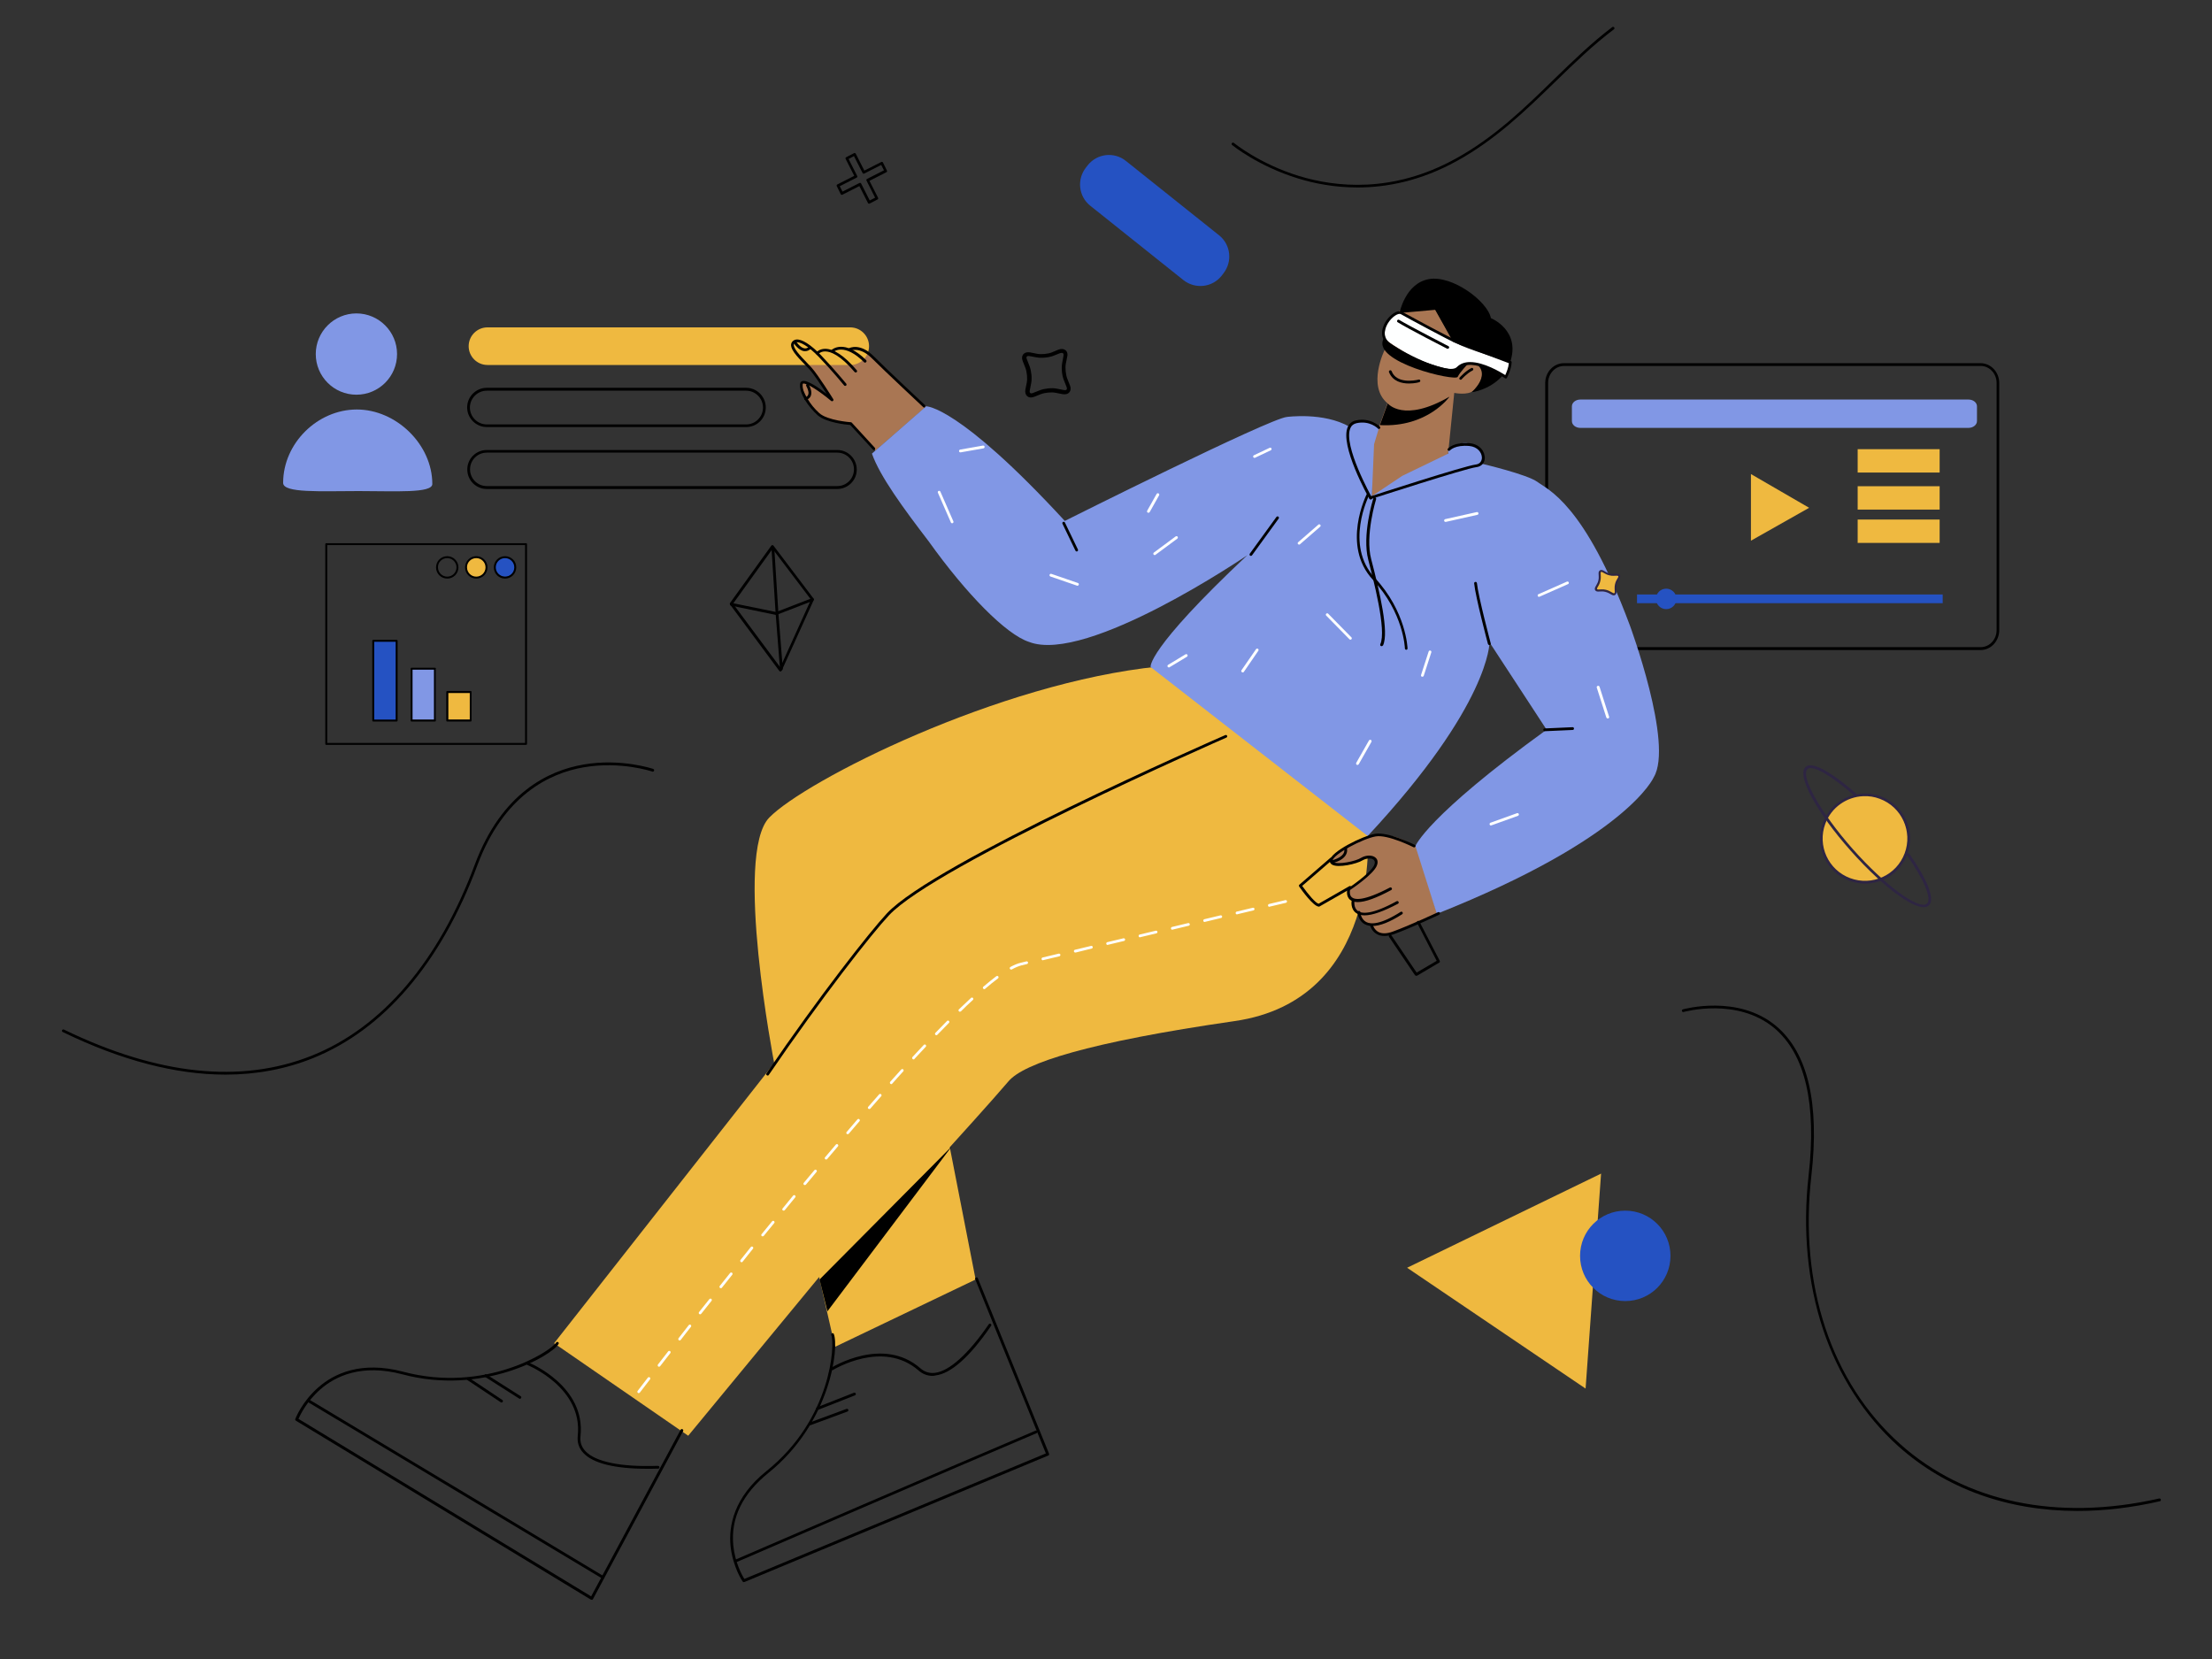 <?xml version="1.0" ?><!DOCTYPE svg  PUBLIC '-//W3C//DTD SVG 1.1//EN'  'http://www.w3.org/Graphics/SVG/1.1/DTD/svg11.dtd'><svg id="Layer_1" style="enable-background:new 0 0 1600 1200;" version="1.1" viewBox="0 0 1600 1200" xml:space="preserve" xmlns="http://www.w3.org/2000/svg" xmlns:vectornator="http://vectornator.io" xmlns:xlink="http://www.w3.org/1999/xlink"><rect x="0" y="0" width="1600" height="1200" fill="#333333" stroke="none"/><style type="text/css">
	.st0{fill:#EFB940;}
	.st1{fill:#8197E5;}
	.st2{fill:#A97653;}
	.st3{fill:#FEFFFF;}
	.st4{fill:#2552C2;}
	.st5{fill:#2E2543;}
</style><g><g id="Layer_1_1_"><g><path d="M1432.6,470.2h-301.4c-7.4,0-13.5-6.4-13.5-14.3V277c0-7.9,6.1-14.3,13.5-14.3h301.4c7.4,0,13.5,6.4,13.5,14.3v178.8      C1446.1,463.7,1440.1,470.2,1432.6,470.2z M1131.3,264.7c-6.3,0-11.5,5.5-11.5,12.3v178.8c0,6.8,5.2,12.3,11.5,12.3h301.4      c6.3,0,11.5-5.5,11.5-12.3V277c0-6.8-5.2-12.3-11.5-12.3H1131.3z"/></g><g><path class="st0" d="M1308.6,367.3l-42.1,23.8v-48.2L1308.6,367.3z"/></g><g><path class="st1" d="M1143.1,289h280.8c3.4,0,6.1,2.2,6.1,4.9v10.7c0,2.7-2.8,4.9-6.1,4.9h-280.8c-3.4,0-6.1-2.2-6.1-4.9v-10.7      C1137,291.2,1139.7,289,1143.1,289z"/></g><g><path class="st0" d="M838.2,482.1c-116.1,11.7-256,82.7-281.8,109.3C530.7,618,560,769,560,769L400.8,971.6l97,66.9l94.7-114.8      l11.5,50.5l101.7-48.7l-18.7-95.7c0,0,31.4-34.6,42.5-47.7c11.1-13.1,57.5-28.2,163.4-43.5C999.4,723.3,989.3,602,989.3,602      L838.2,482.1z"/></g><g><path class="st2" d="M1060.1,263.9c0,0,0.6-4.6,8.3-0.3c7.8,4.3,1.8,15.3-2.5,18.9c-4.3,3.7-14,1.7-14,1.7l-4.5,44.5      c-15.3,7.1-55.2,30.4-55.2,30.4l0.6-37.3l10.8-30.1c-15-12.5-2.1-38.5-2.1-38.5l10.5-28.4l25.6-2.1L1060.1,263.9z"/></g><g><path class="st3" d="M1054.6,248.7c3.6,2.9,37.6,13.3,37.6,13.3c-0.6,5.4-3.5,11.3-3.5,11.3c-15.3-12.5-26.7-9.9-28.7-9.6      c-2,0.3-7,4.8-7,4.8c-14.1,3.6-50.9-22.8-50.9-22.8c-3.6-16.3,11.4-19.8,11.4-19.8S1051.1,245.8,1054.6,248.7z"/></g><g><path class="st2" d="M1039.7,661.3c0,0-22.9,10.2-34.1,13.8c-11.2,3.6-13.7-6.2-13.7-6.2c-7.6,0.1-8.5-8.5-8.5-8.5      c-6.2-1.5-4.3-9.6-4.3-9.6c-5.8-2-2.4-8.2-2.4-8.2c6.6-3.1,19.4-16.5,18.9-18.7c-0.4-2.2-4.6-4.9-10.4-2c-5.8,3-16.4,6-21.6,2.4      c-5.2-3.6,16.2-17.2,31.3-19.9c15.1-2.7,29.8,8.6,29.8,8.6L1039.7,661.3z"/></g><g><path class="st2" d="M669.9,294.1c0,0-27.4-25.7-37.2-35.2c-9.7-9.5-18-6.1-18-6.1c-12.9-2.6-11.5,1.9-11.5,1.9      c-6.6-4-11.8-0.3-11.8-0.3c-14.9-12.8-18-7.8-18.6-4.8c-0.5,3,10.7,13.9,12.1,15.3c1.4,1.4,15.7,22.6,15.7,22.6      c-11.7-10.6-20.7-11.7-21.2-9.4c-0.5,2.3,9.4,18.6,12.8,22.2c3.4,3.6,23,5.6,23,5.6l18.1,20L669.9,294.1z"/></g><g><path class="st1" d="M630.7,328.1c5.7,16.4,23,39.9,41,63.4c27.2,38.1,56.1,67.5,72.6,72.8c41.9,16.4,157.9-62.7,157.9-62.7      c-73.7,69.3-69.9,80.9-69.9,80.9l157,122.2c88.8-95.3,88.1-140.1,88.1-140.1l41.3,63.2c-87.1,63.1-94.9,84.2-94.9,84.2l15.5,49      c138.3-55,156.9-98.8,156.9-98.8c14.5-24-17.3-109.9-17.3-109.9c-32.8-88.2-59.4-98.1-66.8-103.7c-7.5-5.5-40-13.1-40-13.1      c4.4-8.1-1.5-11.1-8.5-14.3c-7-3.1-16.1,4.1-16.1,4.1l0.1,2.8l-33.3,16.1l-22,14.7l1.6-37.6l3.7-12.2      c-16-10.7-21.4-0.4-21.4-0.4c-18.9-10.8-45.4-7.1-45.4-7.1c-12.9,1.2-160.6,75.2-160.6,75.2c-77.3-83.9-100.3-82.9-100.3-82.9      L630.7,328.1z"/></g><g><path class="st0" d="M1017.8,917l140.3-68.1l-11.2,155.5L1017.8,917z"/></g><g><path class="st4" d="M1142.9,908.4c0-18.1,14.6-32.7,32.7-32.7c18.1,0,32.7,14.6,32.7,32.7c0,18.1-14.6,32.7-32.7,32.7      C1157.5,941.1,1142.9,926.5,1142.9,908.4z"/></g><g><path class="st4" d="M814.4,116.4l67.4,53.8c8.5,6.8,9.8,19.1,3.1,27.6l-1.3,1.7c-6.8,8.5-19.1,9.8-27.6,3.1l-67.4-53.8      c-8.5-6.8-9.8-19.1-3.1-27.6l1.3-1.7C793.6,111,805.9,109.6,814.4,116.4z"/></g><g><path class="st4" d="M1197.8,433.2c0-4.1,3.3-7.4,7.4-7.4c4.1,0,7.4,3.3,7.4,7.4c0,4.1-3.3,7.4-7.4,7.4      C1201.1,440.6,1197.8,437.3,1197.8,433.2z"/></g><g><path class="st4" d="M1184.1,430h221.1v6.3h-221.1V430z"/></g><g><path class="st0" d="M1343.7,324.9h59.3v16.9h-59.3V324.9z"/></g><g><path class="st0" d="M1343.7,351.7h59.3v16.9h-59.3V351.7z"/></g><g><path class="st0" d="M1343.7,375.8h59.3v16.9h-59.3V375.8z"/></g><g><path class="st3" d="M1113.2,431.7c-0.4,0-0.8-0.2-0.9-0.6c-0.2-0.5,0-1.1,0.5-1.3l20.6-9.1c0.5-0.2,1.1,0,1.3,0.5      c0.2,0.5,0,1.1-0.5,1.3l-20.6,9.1C1113.4,431.7,1113.3,431.7,1113.2,431.7z"/></g><g><path class="st3" d="M1162.9,519.7c-0.4,0-0.8-0.3-1-0.7l-6.9-21.6c-0.2-0.5,0.1-1.1,0.7-1.3c0.5-0.2,1.1,0.1,1.3,0.7l6.9,21.6      c0.2,0.5-0.1,1.1-0.7,1.3C1163.1,519.6,1163,519.7,1162.9,519.7z"/></g><g><path class="st3" d="M1078.4,597.1c-0.4,0-0.8-0.3-0.9-0.7c-0.2-0.5,0.1-1.1,0.6-1.3l19.2-6.9c0.5-0.2,1.1,0.1,1.3,0.6      c0.2,0.5-0.1,1.1-0.6,1.3l-19.2,6.9C1078.6,597.1,1078.5,597.1,1078.4,597.1z"/></g><g><path class="st3" d="M1028.8,489.5c-0.1,0-0.2,0-0.3,0c-0.5-0.2-0.8-0.7-0.6-1.3l5.5-17c0.2-0.5,0.7-0.8,1.3-0.6      c0.5,0.2,0.8,0.7,0.6,1.3l-5.5,17C1029.6,489.3,1029.2,489.5,1028.8,489.5z"/></g><g><path class="st3" d="M1045.6,377.5c-0.5,0-0.9-0.3-1-0.8c-0.1-0.5,0.2-1.1,0.8-1.2l22.8-5.1c0.5-0.1,1.1,0.2,1.2,0.8      c0.1,0.5-0.2,1.1-0.8,1.2l-22.8,5.1C1045.7,377.5,1045.6,377.5,1045.6,377.5z"/></g><g><path class="st3" d="M981.9,553.3c-0.2,0-0.3,0-0.5-0.1c-0.5-0.3-0.6-0.9-0.4-1.4l9.2-16.2c0.3-0.5,0.9-0.6,1.4-0.4      c0.5,0.3,0.6,0.9,0.4,1.4l-9.2,16.2C982.6,553.1,982.2,553.3,981.9,553.3z"/></g><g><path class="st3" d="M976.8,462.7c-0.3,0-0.5-0.1-0.7-0.3l-16.8-17.1c-0.4-0.4-0.4-1,0-1.4c0.4-0.4,1-0.4,1.4,0l16.8,17.1      c0.4,0.4,0.4,1,0,1.4C977.3,462.6,977.1,462.7,976.8,462.7z"/></g><g><path class="st3" d="M898.9,486.4c-0.2,0-0.4-0.1-0.6-0.2c-0.5-0.3-0.6-0.9-0.3-1.4l10.5-15.2c0.3-0.5,0.9-0.6,1.4-0.3      c0.5,0.3,0.6,0.9,0.3,1.4L899.7,486C899.5,486.3,899.2,486.4,898.9,486.4z"/></g><g><path class="st3" d="M939.7,393.9c-0.3,0-0.6-0.1-0.8-0.3c-0.4-0.4-0.3-1,0.1-1.4l14.6-12.7c0.4-0.4,1-0.3,1.4,0.1      c0.4,0.4,0.3,1-0.1,1.4l-14.6,12.7C940.2,393.9,940,393.9,939.7,393.9z"/></g><g><path class="st3" d="M907.4,331.2c-0.4,0-0.7-0.2-0.9-0.6c-0.2-0.5,0-1.1,0.5-1.3l11.4-5.4c0.5-0.2,1.1,0,1.3,0.5      c0.2,0.5,0,1.1-0.5,1.3l-11.4,5.4C907.7,331.2,907.6,331.2,907.4,331.2z"/></g><g><path class="st3" d="M835.2,401.5c-0.3,0-0.6-0.1-0.8-0.4c-0.3-0.4-0.2-1.1,0.2-1.4l15.8-11.7c0.4-0.3,1.1-0.2,1.4,0.2      c0.3,0.4,0.2,1.1-0.2,1.4l-15.8,11.7C835.6,401.5,835.4,401.5,835.2,401.5z"/></g><g><path class="st3" d="M779.3,423.7c-0.1,0-0.2,0-0.3-0.1l-19.2-6.6c-0.5-0.2-0.8-0.7-0.6-1.3c0.2-0.5,0.7-0.8,1.3-0.6l19.2,6.6      c0.5,0.2,0.8,0.7,0.6,1.3C780.1,423.4,779.7,423.7,779.3,423.7z"/></g><g><path class="st3" d="M830.7,370.9c-0.2,0-0.3,0-0.5-0.1c-0.5-0.3-0.7-0.9-0.4-1.4l6.8-12.1c0.3-0.5,0.9-0.7,1.4-0.4      c0.5,0.3,0.7,0.9,0.4,1.4l-6.8,12.1C831.4,370.7,831.1,370.9,830.7,370.9z"/></g><g><path class="st3" d="M688.7,378.5c-0.4,0-0.8-0.2-0.9-0.6l-9.4-21.5c-0.2-0.5,0-1.1,0.5-1.3c0.5-0.2,1.1,0,1.3,0.5l9.4,21.5      c0.2,0.5,0,1.1-0.5,1.3C688.9,378.4,688.8,378.5,688.7,378.5z"/></g><g><path class="st3" d="M694.7,327.2c-0.5,0-0.9-0.3-1-0.8c-0.1-0.5,0.3-1.1,0.8-1.2l16.5-2.9c0.6-0.1,1.1,0.3,1.2,0.8      c0.1,0.5-0.3,1.1-0.8,1.2l-16.5,2.9C694.8,327.2,694.7,327.2,694.7,327.2z"/></g><g><path class="st3" d="M845.5,482.8c-0.3,0-0.7-0.2-0.9-0.5c-0.3-0.5-0.1-1.1,0.3-1.4l12.6-7.6c0.5-0.3,1.1-0.1,1.4,0.3      c0.3,0.5,0.1,1.1-0.3,1.4l-12.6,7.6C845.8,482.8,845.6,482.8,845.5,482.8z"/></g></g><g id="Layer_2_1_"><g><path class="st1" d="M228.4,256.1c0-16.2,13.2-29.4,29.4-29.4s29.4,13.2,29.4,29.4c0,16.2-13.1,29.4-29.4,29.4      S228.4,272.3,228.4,256.1z"/></g><g><path class="st1" d="M204.8,349.3c0,7.5,27.2,5.9,54.7,5.9c26.5,0,53.2,1.7,53.2-5.1c0-28.7-26.2-53.9-54.6-53.9      S204.8,320.6,204.8,349.3z"/></g><g><path class="st0" d="M352.6,236.8h262.4c7.5,0,13.6,6.1,13.6,13.6l0,0c0,7.5-6.1,13.6-13.6,13.6H352.6      c-7.5,0-13.6-6.1-13.6-13.6l0,0C339,242.9,345.1,236.8,352.6,236.8z"/></g><g><path d="M539.8,308.9H352.1c-7.8,0-14.2-6.4-14.2-14.2c0-7.8,6.4-14.2,14.2-14.2h187.6c7.8,0,14.2,6.4,14.2,14.2      C553.9,302.6,547.6,308.9,539.8,308.9z M352.1,282.6c-6.7,0-12.2,5.5-12.2,12.2c0,6.7,5.5,12.2,12.2,12.2h187.6      c6.7,0,12.2-5.5,12.2-12.2c0-6.7-5.5-12.2-12.2-12.2H352.1z"/></g><g><path d="M605.6,353.7H352.1c-7.8,0-14.1-6.3-14.1-14.1c0-7.8,6.3-14.1,14.1-14.1h253.5c7.8,0,14.1,6.3,14.1,14.1      C619.8,347.3,613.4,353.7,605.6,353.7z M352.1,327.4c-6.7,0-12.1,5.4-12.1,12.1c0,6.7,5.4,12.1,12.1,12.1h253.5      c6.7,0,12.1-5.4,12.1-12.1c0-6.7-5.4-12.1-12.1-12.1H352.1z"/></g><g><path d="M1089.2,273.8c-0.2,0-0.4-0.1-0.6-0.2c-0.2-0.2-24.1-16.1-33.3-6.7c-7.1,7.2-39.2-8.9-50.7-17c-6.7-4.7-5.6-12-2.3-17.3      c3.1-4.9,8.6-8.9,11.8-7.1c4.9,2.7,35.2,19.1,40.3,21.1c5.1,2,38,14.4,38.4,14.5c0.4,0.2,0.7,0.5,0.6,1      c-0.2,5.2-3.3,10.9-3.4,11.2c-0.1,0.2-0.4,0.4-0.6,0.5C1089.3,273.8,1089.2,273.8,1089.2,273.8z M1063.4,261.9      c9.9,0,21.9,7.2,25.4,9.4c0.8-1.7,2.3-5.3,2.6-8.6c-4.8-1.8-33-12.4-37.7-14.2c-5.2-2.1-35.6-18.5-40.5-21.3      c-1.7-0.9-6.2,1.7-9.2,6.5c-1.7,2.8-5.1,9.8,1.7,14.6c12.8,9.1,42.6,22.9,48.1,17.2C1056.4,262.9,1059.7,261.9,1063.4,261.9z"/></g><g><path d="M1056.5,274.7c-0.2,0-0.5-0.1-0.6-0.2c-0.4-0.4-0.5-1-0.1-1.4c0.2-0.2,4-4.6,8.5-6.9c0.5-0.2,1.1,0,1.3,0.5      c0.2,0.5,0,1.1-0.5,1.3c-4.2,2.1-7.8,6.3-7.9,6.4C1057,274.6,1056.8,274.7,1056.5,274.7z"/></g><g><path d="M1047.2,252.3c-0.2,0-0.3,0-0.5-0.1c-0.3-0.1-28.1-14.4-35.7-19.1c-0.5-0.3-0.6-0.9-0.3-1.4c0.3-0.5,0.9-0.6,1.4-0.3      c7.6,4.6,35.3,18.8,35.6,19c0.5,0.3,0.7,0.9,0.4,1.3C1047.9,252.1,1047.5,252.3,1047.2,252.3z"/></g><g><path d="M1052.7,267.1c-2.4,1.3-21-3.9-34.9-10.5c-10.3-4.9-17-11.7-17-11.7c-9.1,17,52,31.1,53.6,27.7c1.6-3.4,7.1-9.1,7.1-9.1      S1056.9,264.8,1052.7,267.1z"/></g><g><path d="M1019.2,277.4c-5.3,0-11.8-1.5-14.5-8.2c-0.2-0.5,0-1.1,0.6-1.3c0.5-0.2,1.1,0,1.3,0.6c3.6,9.2,16.6,6.7,19,6.2      c0.1,0,0.1,0,0.2-0.1c0.8-0.2,1.3,0,1.5,0.6c0.2,0.5-0.2,1.1-0.7,1.2C1026.6,276.5,1023.3,277.4,1019.2,277.4z"/></g><g><path d="M1078.4,230.1c-2.2-11.9-27.8-31.3-44.9-28.2c-17.1,3.1-21.2,24.5-21.2,24.5l25.8-2.3l13.1,23.2l41,15.1      C1100.4,238.9,1078.4,230.1,1078.4,230.1z"/></g><g><path d="M1086.4,272.2c-9.6,10.3-21.9,11.5-21.9,11.5c13.1-12.5,4.8-19.2,4.8-19.2C1073.2,263,1086.4,272.2,1086.4,272.2z"/></g><g><path d="M1003.8,291.8l-5.7,15.7c34.6,1.9,50.4-20.6,50.4-20.6C1015.2,306.2,1003.8,291.8,1003.8,291.8z"/></g><g><path d="M991.4,361.3c-0.3,0-0.7-0.2-0.9-0.5c-0.9-1.6-21.6-38.6-15.6-52c1.1-2.5,3.1-4.1,5.8-4.7c10.6-2.3,17.1,4.2,17.4,4.5      c0.4,0.4,0.4,1,0,1.4c-0.4,0.4-1,0.4-1.4,0c-0.2-0.3-6-6-15.5-3.9c-2.1,0.5-3.6,1.6-4.4,3.5c-5.6,12.5,15.3,49.8,15.5,50.2      c0.3,0.5,0.1,1.1-0.4,1.4C991.7,361.3,991.5,361.3,991.4,361.3z"/></g><g><path d="M991.5,361.1c-0.4,0-0.8-0.3-1-0.7c-0.2-0.5,0.1-1.1,0.6-1.3c2.8-0.9,68-22.1,76.4-23.1c3.3-0.4,4.4-2.9,4.4-5      c-0.1-3.8-3.2-7.8-9-8.4c-10.5-1-14.1,3.2-14.1,3.2c-0.4,0.4-1,0.5-1.4,0.1c-0.4-0.4-0.5-1-0.1-1.4c0.2-0.2,4.3-5,15.9-3.9      c7,0.7,10.7,5.7,10.8,10.3c0.1,3.8-2.4,6.6-6.1,7c-8.2,1-75.3,22.8-76,23C991.7,361.1,991.6,361.1,991.5,361.1z"/></g><g><path d="M982.1,652.5c-2.3,0-4.1-0.5-5.5-1.6c-3.3-2.7-2.1-7.5-2-7.7c0.1-0.2,0.2-0.4,0.4-0.6c0.2-0.1,16.1-10.7,18.9-16.7      c0.8-1.7,0.7-3-0.2-3.9c-1.7-1.5-5.4-1.3-8.1,0.3c-4.2,2.6-17.8,5.7-22.1,3.1c-1.1-0.7-1.7-1.7-1.6-2.9      c0.4-6.4,23.8-17.9,32.8-19.4c9.4-1.6,27.8,7.6,28.6,8c0.5,0.2,0.7,0.8,0.4,1.3c-0.2,0.5-0.9,0.7-1.3,0.4      c-0.2-0.1-18.5-9.3-27.3-7.8c-9.4,1.6-30.9,13-31.2,17.5c0,0.3,0,0.7,0.6,1.1c3.4,2,16.1-0.6,20-3.1c3.5-2.1,8.2-2.2,10.5-0.1      c1,0.8,2.3,2.8,0.7,6.2c-2.8,6-16.8,15.6-19.2,17.2c-0.2,1-0.5,3.8,1.4,5.3c2.1,1.7,8.4,2.9,27.4-7.1c0.5-0.3,1.1-0.1,1.4,0.4      c0.3,0.5,0.1,1.1-0.4,1.4C995.5,649.6,987.5,652.5,982.1,652.5z"/></g><g><path d="M963.3,624.4c-0.4,0-0.9-0.3-1-0.8c-0.1-0.5,0.2-1.1,0.7-1.2c4.5-1.1,7.5-2.9,8.8-5.1c1-1.8,0.5-3.2,0.5-3.3      c-0.2-0.5,0.1-1.1,0.6-1.3c0.5-0.2,1.1,0.1,1.3,0.6c0,0.1,0.8,2.3-0.6,4.9c-1.5,2.8-4.9,4.9-10.1,6.2      C963.5,624.4,963.4,624.4,963.3,624.4z"/></g><g><path d="M987,662.1c-2.5,0-4.6-0.6-6.1-1.7c-4.2-3-3.3-8.6-3.2-8.8c0.1-0.5,0.6-0.9,1.2-0.8c0.5,0.1,0.9,0.6,0.8,1.2      c0,0.1-0.7,4.6,2.4,6.9c3.1,2.2,10.4,2.7,28.1-7c0.5-0.3,1.1-0.1,1.4,0.4c0.3,0.5,0.1,1.1-0.4,1.4      C1000.7,659.2,992.7,662.1,987,662.1z"/></g><g><path d="M992.7,669.8c-2,0-3.8-0.4-5.4-1.2c-5-2.6-5.3-8.4-5.3-8.7c0-0.6,0.4-1,1-1c0.5,0,1,0.4,1,1c0,0,0.3,4.9,4.2,7      c3.4,1.8,10.5,1.9,24.9-7.3c0.5-0.3,1.1-0.2,1.4,0.3c0.3,0.5,0.2,1.1-0.3,1.4C1005.3,667,998.1,669.8,992.7,669.8z"/></g><g><path d="M1001.3,677c-2,0-3.7-0.4-5.2-1.2c-4-2.1-5-6.2-5-6.3c-0.1-0.5,0.2-1.1,0.7-1.2c0.5-0.1,1.1,0.2,1.2,0.7      c0,0,0.9,3.4,4,5.1c2.6,1.4,6.1,1.3,10.3-0.2c12.9-4.7,32.7-14,32.9-14.1c0.5-0.2,1.1,0,1.3,0.5c0.2,0.5,0,1.1-0.5,1.3      c-0.2,0.1-20,9.5-33,14.2C1005.6,676.6,1003.3,677,1001.3,677z"/></g><g><path d="M954,655.8C953.9,655.8,953.9,655.8,954,655.8c-4-0.1-12.6-12.1-14.3-14.6c-0.3-0.4-0.2-1,0.2-1.3l22.4-19.4      c0.4-0.4,1-0.3,1.4,0.1c0.4,0.4,0.3,1-0.1,1.4l-21.7,18.8c4.4,6.2,9.8,12.5,11.9,12.9L976,641c0.5-0.3,1.1-0.1,1.4,0.4      s0.1,1.1-0.4,1.4l-22.6,12.9C954.3,655.8,954.1,655.8,954,655.8z"/></g><g><path d="M1024.3,705.8c-0.3,0-0.6-0.2-0.8-0.4l-18.8-27.8c-0.3-0.5-0.2-1.1,0.3-1.4c0.5-0.3,1.1-0.2,1.4,0.3l18.3,27l14.5-8.5      l-14.2-27.5c-0.3-0.5-0.1-1.1,0.4-1.3c0.5-0.3,1.1-0.1,1.3,0.4l14.7,28.4c0.2,0.5,0.1,1.1-0.4,1.3l-16.1,9.5      C1024.6,705.8,1024.4,705.8,1024.3,705.8z"/></g><g><path d="M555.3,778c-0.2,0-0.4-0.1-0.6-0.2c-0.5-0.3-0.6-0.9-0.3-1.4c38.6-56.6,74.8-102.5,87.1-115.7      c34.1-36.6,236.2-125.3,244.8-129c0.5-0.2,1.1,0,1.3,0.5c0.2,0.5,0,1.1-0.5,1.3c-2.1,0.9-210.3,92.2-244.1,128.6      c-12.3,13.1-48.3,58.9-86.9,115.4C555.9,777.9,555.6,778,555.3,778z"/></g><g><path d="M904.8,402.1c-0.2,0-0.4-0.1-0.6-0.2c-0.4-0.3-0.5-0.9-0.2-1.4l19.3-26.6c0.3-0.4,0.9-0.5,1.4-0.2      c0.4,0.3,0.5,0.9,0.2,1.4l-19.3,26.6C905.4,401.9,905.1,402.1,904.8,402.1z"/></g><g><path d="M1077.3,466.6c-0.4,0-0.8-0.3-1-0.7c-0.4-1.4-9-33.9-10-43.9c-0.1-0.5,0.3-1,0.9-1.1c0.5-0.1,1,0.3,1.1,0.9      c1,9.8,9.9,43.2,10,43.6c0.1,0.5-0.2,1.1-0.7,1.2C1077.5,466.6,1077.4,466.6,1077.3,466.6z"/></g><g><path d="M1117.3,528.9c-0.5,0-1-0.4-1-1c0-0.6,0.4-1,1-1l20.2-0.9c0.6,0,1,0.4,1,1s-0.4,1-1,1L1117.3,528.9      C1117.3,528.9,1117.3,528.9,1117.3,528.9z"/></g><g><path d="M778.8,398.9c-0.4,0-0.7-0.2-0.9-0.6l-9.4-19.5c-0.2-0.5,0-1.1,0.5-1.3s1.1,0,1.3,0.5l9.4,19.5c0.2,0.5,0,1.1-0.5,1.3      C779.1,398.9,779,398.9,778.8,398.9z"/></g><g><path d="M999.3,467.4c-0.1,0-0.3,0-0.4-0.1c-0.5-0.2-0.7-0.8-0.5-1.3c4.7-10-5.1-47.1-8.7-61.1c-4.6-17.6,3.3-43.4,3.7-44.5      c0.2-0.5,0.7-0.8,1.3-0.7c0.5,0.2,0.8,0.7,0.7,1.3c-0.1,0.3-8.1,26.3-3.6,43.4c6.3,24.1,13,53,8.6,62.4      C1000,467.2,999.7,467.4,999.3,467.4z"/></g><g><path d="M1017.2,470c-0.5,0-1-0.4-1-1c0-0.3-0.9-25.8-23.2-49.7c-23-24.7-4.6-61.5-4.4-61.9c0.3-0.5,0.9-0.7,1.3-0.4      c0.5,0.3,0.7,0.9,0.4,1.3c-0.2,0.4-18,35.9,4.1,59.6c22.8,24.5,23.7,50.8,23.7,51.1C1018.2,469.5,1017.7,470,1017.2,470      C1017.2,470,1017.2,470,1017.2,470z"/></g><g><path d="M427.8,1157.1c-0.2,0-0.4,0-0.5-0.1l-213.3-129.4c-0.4-0.2-0.6-0.8-0.4-1.2c0.2-0.5,4.8-12.6,16.8-23      c11-9.6,30.6-19.3,61.2-11.2c59.6,15.8,106.9-14.9,110.7-21.1c0.3-0.5,0.9-0.6,1.4-0.3c0.5,0.3,0.6,0.9,0.3,1.4      c-5.5,8.8-55.1,37.3-112.9,21.9c-29.7-7.9-48.7,1.5-59.3,10.8c-9.9,8.6-14.7,18.6-15.9,21.4l211.7,128.4l64.7-120.5      c0.3-0.5,0.9-0.7,1.4-0.4c0.5,0.3,0.7,0.9,0.4,1.4l-65.2,121.5c-0.1,0.2-0.4,0.4-0.6,0.5C428,1157.1,427.9,1157.1,427.8,1157.1z      "/></g><g><path d="M538,1144.4c-0.3,0-0.6-0.2-0.8-0.4c-0.3-0.4-7.3-10.9-8.8-26c-1.3-14,2.1-34.8,26.2-54.1      c46.9-37.7,49.5-91.8,46.7-98.2c-0.2-0.5,0-1.1,0.5-1.3c0.5-0.2,1.1,0,1.3,0.5c3.9,9.2-1.9,64-47.3,100.5      c-18.7,15.1-27.3,32.7-25.4,52.3c1.2,12.5,6.4,21.9,8,24.4l218.1-90.8l-51.1-126c-0.2-0.5,0-1.1,0.6-1.3c0.5-0.2,1.1,0,1.3,0.6      l51.5,126.9c0.2,0.5,0,1.1-0.5,1.3l-219.8,91.5C538.2,1144.3,538.1,1144.4,538,1144.4z"/></g><g><path d="M436.1,1141.9c-0.2,0-0.4,0-0.5-0.1l-212.8-127.6c-0.5-0.3-0.6-0.9-0.3-1.4c0.3-0.5,0.9-0.6,1.4-0.3l212.8,127.6      c0.5,0.3,0.6,0.9,0.3,1.4C436.7,1141.7,436.4,1141.9,436.1,1141.9z"/></g><g><path d="M532.4,1130c-0.4,0-0.8-0.2-0.9-0.6c-0.2-0.5,0-1.1,0.5-1.3c1.6-0.7,161.7-69.9,217.1-93.3c0.5-0.2,1.1,0,1.3,0.5      c0.2,0.5,0,1.1-0.5,1.3c-55.4,23.4-215.5,92.6-217.1,93.3C532.7,1130,532.5,1130,532.4,1130z"/></g><g><path d="M376,1011.8c-0.2,0-0.4,0-0.5-0.2l-24.7-15.7c-0.5-0.3-0.6-0.9-0.3-1.4c0.3-0.5,0.9-0.6,1.4-0.3l24.7,15.7      c0.5,0.3,0.6,0.9,0.3,1.4C376.7,1011.6,376.3,1011.8,376,1011.8z"/></g><g><path d="M591.3,1019.8c-0.4,0-0.8-0.2-0.9-0.6c-0.2-0.5,0.1-1.1,0.6-1.3l26.7-10.5c0.5-0.2,1.1,0.1,1.3,0.6      c0.2,0.5-0.1,1.1-0.6,1.3l-26.7,10.5C591.6,1019.8,591.5,1019.8,591.3,1019.8z"/></g><g><path d="M362.8,1014.5c-0.2,0-0.4-0.1-0.6-0.2L338,998.2c-0.5-0.3-0.6-0.9-0.3-1.4c0.3-0.5,0.9-0.6,1.4-0.3l24.2,16.1      c0.5,0.3,0.6,0.9,0.3,1.4C363.4,1014.3,363.1,1014.5,362.8,1014.5z"/></g><g><path d="M585.8,1031c-0.4,0-0.8-0.3-0.9-0.7c-0.2-0.5,0.1-1.1,0.6-1.3l26.8-9.9c0.5-0.2,1.1,0.1,1.3,0.6s-0.1,1.1-0.6,1.3      l-26.8,9.9C586,1031,585.9,1031,585.8,1031z"/></g><g><path d="M468.1,1062.4c-23.3,0-39.2-3.9-46.2-11.5c-3.2-3.4-4.5-7.6-4-12.3c3.8-34.9-35.9-51-36.3-51.2      c-0.5-0.2-0.8-0.8-0.6-1.3c0.2-0.5,0.8-0.8,1.3-0.6c0.4,0.2,41.5,16.8,37.6,53.3c-0.5,4.2,0.7,7.8,3.5,10.8      c7.2,7.8,25.7,11.6,52.1,10.7l0.5,0c0,0,0,0,0,0c0.5,0,1,0.4,1,1c0,0.6-0.4,1-1,1l-0.5,0C473,1062.4,470.5,1062.4,468.1,1062.4z      "/></g><g><path d="M674.5,995.2c-3.7,0-7.1-1.3-10.1-3.9c-25.8-22.5-61.4-0.6-61.8-0.4c-0.5,0.3-1.1,0.2-1.4-0.3s-0.2-1.1,0.3-1.4      c0.4-0.2,37.3-23,64.2,0.5c3.1,2.7,6.7,3.8,10.7,3.3c10.3-1.3,24-13.6,38.5-34.7l0.3-0.4c0.3-0.5,0.9-0.6,1.4-0.3      c0.5,0.3,0.6,0.9,0.3,1.4l-0.3,0.4c-15,21.9-28.8,34.2-39.9,35.5C675.9,995.1,675.2,995.2,674.5,995.2z"/></g><g><path d="M618.4,110.7c-0.2-0.1-0.5-0.1-0.7,0.1l-5.6,2.9c-0.5,0.2-0.7,0.8-0.4,1.3l6.2,12.2l-12.2,6.2c-0.5,0.2-0.7,0.8-0.4,1.3      l2.8,5.7c0.2,0.5,0.8,0.7,1.3,0.4l12.2-6.2l6.2,12.2c0.2,0.5,0.8,0.7,1.3,0.4l5.6-2.9c0.5-0.2,0.7-0.8,0.4-1.3l-6.2-12.2      l12.2-6.2c0.5-0.2,0.7-0.8,0.4-1.3c-0.4-0.7-2.5-5-2.8-5.7c-0.2-0.5-0.8-0.7-1.3-0.4l-12.2,6.2l-6.2-12.2      C618.9,111,618.6,110.8,618.4,110.7z M617.7,112.9l6.2,12.2c0.2,0.5,0.8,0.7,1.3,0.4l12.2-6.2c0.6,1.1,1.4,2.8,2,3.9l-12.2,6.2      c-0.5,0.2-0.7,0.8-0.4,1.3L633,143l-3.9,2l-6.2-12.2c-0.2-0.5-0.8-0.7-1.3-0.4l-12.2,6.2l-2-3.9l12.2-6.2      c0.5-0.2,0.7-0.8,0.4-1.3l-6.2-12.2L617.7,112.9z"/></g><g><g><path d="M564.5,485.7c-0.3,0-0.6-0.1-0.8-0.4l-35.6-48c-0.3-0.3-0.3-0.8,0-1.2l29.8-41.4c0.2-0.3,0.5-0.4,0.8-0.4       c0.3,0,0.6,0.1,0.8,0.4l29,38.3c0.2,0.3,0.3,0.7,0.1,1l-23.2,51.1c-0.1,0.3-0.5,0.5-0.8,0.6       C564.6,485.7,564.6,485.7,564.5,485.7z M530.2,436.7l34.2,46l22.2-49l-27.8-36.7L530.2,436.7z"/></g><g><path d="M561.5,444.8c-0.1,0-0.1,0-0.2,0l-32.5-6.7c-0.5-0.1-0.9-0.6-0.8-1.2c0.1-0.5,0.6-0.9,1.2-0.8l32.2,6.6l25.9-10       c0.5-0.2,1.1,0.1,1.3,0.6c0.2,0.5-0.1,1.1-0.6,1.3l-26.2,10.1C561.8,444.7,561.6,444.8,561.5,444.8z"/></g><g><path d="M565.2,484.9c-0.5,0-1-0.4-1-0.9l-3.2-40.8l-2.9-45.9c0-0.6,0.4-1,0.9-1.1c0.6,0,1,0.4,1.1,0.9L563,443l3.2,40.7       C566.2,484.3,565.8,484.8,565.2,484.9C565.2,484.9,565.2,484.9,565.2,484.9z"/></g></g><g><path d="M632.2,325.6c-0.3,0-0.5-0.1-0.7-0.3L615,307.4c-2.7-0.2-17.6-1.7-23.6-7.1c-6.6-6-13.4-15.6-12.7-22.5      c0.1-1.4,1-1.9,1.5-2.1c3.2-1.3,12,4.7,17.7,9.1c-3.6-5.5-9.2-14.1-12.3-17.5c-1-1.1-2.2-2.3-3.5-3.7c-5.5-5.6-11.7-12-9.4-15.9      c0.7-1.2,1.8-1.9,3.2-2.1c4-0.5,10.5,3.6,17.9,11.3c9.3,9.7,18.2,20.5,18.3,20.6c0.3,0.4,0.3,1.1-0.1,1.4      c-0.4,0.3-1.1,0.3-1.4-0.1c-0.1-0.1-8.9-10.9-18.2-20.5c-8.1-8.4-13.7-11.1-16.3-10.7c-0.8,0.1-1.3,0.4-1.7,1.1      c-1.5,2.6,4.9,9.1,9.1,13.5c1.3,1.3,2.5,2.6,3.5,3.7c4.8,5.3,15.3,22.1,15.7,22.8c0.3,0.4,0.2,1-0.2,1.3c-0.4,0.3-0.9,0.3-1.3,0      c-8.2-6.9-18.1-13.4-20.4-12.5c-0.1,0-0.2,0.1-0.2,0.5c-0.6,6,5.6,15,12,20.8c5.9,5.4,22.6,6.6,22.8,6.6c0.3,0,0.5,0.1,0.7,0.3      l16.7,18.2c0.4,0.4,0.3,1-0.1,1.4C632.6,325.5,632.4,325.6,632.2,325.6z"/></g><g><path d="M618.9,269.4c-0.3,0-0.6-0.1-0.8-0.4c-10.4-12.2-17.3-14.8-21.2-14.8c0,0-0.1,0-0.1,0c-3.3,0-4.7,1.8-4.8,1.9      c-0.3,0.4-1,0.5-1.4,0.2c-0.4-0.3-0.5-1-0.2-1.4c0.1-0.1,2.1-2.5,6.3-2.6c6.4-0.1,14.1,5.1,23,15.5c0.4,0.4,0.3,1.1-0.1,1.4      C619.3,269.4,619.1,269.4,618.9,269.4z"/></g><g><path d="M625.7,262.3c-0.3,0-0.5-0.1-0.7-0.3c-14.3-14.2-21.9-7.7-22.2-7.4c-0.4,0.4-1,0.3-1.4-0.1s-0.3-1,0.1-1.4      c0.4-0.3,9.2-8.2,25,7.4c0.4,0.4,0.4,1,0,1.4C626.3,262.2,626,262.3,625.7,262.3z"/></g><g><path d="M668.5,294.8c-0.2,0-0.5-0.1-0.7-0.3c-0.3-0.3-27.5-25.7-37-35.2c-9-9-15.6-5.6-15.7-5.6c-0.5,0.3-1.1,0.1-1.4-0.4      c-0.3-0.5-0.1-1.1,0.4-1.4c0.3-0.2,8-4.2,18,5.9c9.5,9.5,36.7,34.9,37,35.2c0.4,0.4,0.4,1,0,1.4      C669,294.7,668.8,294.8,668.5,294.8z"/></g><g><path d="M582.7,289.4c-0.5,0-0.9-0.3-1-0.8c-0.1-0.5,0.2-1.1,0.8-1.2c0.1,0,1.4-0.3,2-1.7c0.7-1.5,0.2-3.7-1.3-6.5      c-0.3-0.5-0.1-1.1,0.4-1.4c0.5-0.3,1.1-0.1,1.4,0.4c1.9,3.4,2.3,6.2,1.4,8.3c-1,2.3-3.3,2.7-3.4,2.8      C582.8,289.3,582.8,289.4,582.7,289.4z"/></g><g><path d="M582.4,254c-0.2,0-0.5,0-0.7,0c-4.2-0.5-7.5-5.7-7.6-5.9c-0.3-0.5-0.2-1.1,0.3-1.4c0.5-0.3,1.1-0.2,1.4,0.3      c0,0,3,4.6,6.2,5c1.1,0.1,2.1-0.2,3-1.1c0.4-0.4,1-0.3,1.4,0.1c0.4,0.4,0.3,1-0.1,1.4C585.1,253.5,583.8,254,582.4,254z"/></g><g><path d="M1502.7,1092.9c-50.4,0-95.2-16-129.7-46.9c-24.4-21.9-43.2-51.1-54.4-84.6c-11.2-33.7-14.8-72.1-10.4-111      c5.9-51.9-2.4-87.7-24.6-106.6c-26.9-22.7-65.4-11.9-65.8-11.8c-0.5,0.2-1.1-0.2-1.2-0.7c-0.2-0.5,0.2-1.1,0.7-1.2      c0.4-0.1,39.9-11.2,67.6,12.2c22.8,19.3,31.3,55.7,25.3,108.3c-9,78.6,14.4,149.3,64.1,193.8c47.1,42.2,113.7,56.2,187.5,39.5      c0.5-0.1,1.1,0.2,1.2,0.8s-0.2,1.1-0.8,1.2C1541.8,1090.6,1521.8,1092.9,1502.7,1092.9z"/></g><g><path d="M592.8,925.5l5.7,23L688.6,829L592.8,925.5z"/></g><g><path class="st3" d="M462,1007.7c-0.2,0-0.4-0.1-0.6-0.2c-0.4-0.3-0.5-1-0.2-1.4c1.8-2.3,4.3-5.6,7.4-9.6c0.3-0.4,1-0.5,1.4-0.2      c0.4,0.3,0.5,1,0.2,1.4c-3.1,4-5.6,7.2-7.4,9.6C462.6,1007.5,462.3,1007.7,462,1007.7z M476.7,988.6c-0.2,0-0.4-0.1-0.6-0.2      c-0.4-0.3-0.5-1-0.2-1.4c2.3-2.9,4.8-6.1,7.4-9.5c0.3-0.4,1-0.5,1.4-0.2c0.4,0.3,0.5,1,0.2,1.4c-2.6,3.4-5.1,6.6-7.4,9.5      C477.3,988.4,477,988.6,476.7,988.6z M491.6,969.6c-0.2,0-0.4-0.1-0.6-0.2c-0.4-0.3-0.5-1-0.2-1.4c2.4-3,4.9-6.2,7.4-9.5      c0.3-0.4,1-0.5,1.4-0.2c0.4,0.3,0.5,1,0.2,1.4c-2.6,3.3-5.1,6.4-7.4,9.5C492.1,969.4,491.9,969.6,491.6,969.6z M506.4,950.7      c-0.2,0-0.4-0.1-0.6-0.2c-0.4-0.3-0.5-1-0.2-1.4c2.4-3.1,4.9-6.2,7.5-9.4c0.3-0.4,1-0.5,1.4-0.2c0.4,0.3,0.5,1,0.2,1.4      c-2.6,3.2-5,6.4-7.5,9.4C507,950.5,506.7,950.7,506.4,950.7z M521.4,931.8c-0.2,0-0.4-0.1-0.6-0.2c-0.4-0.3-0.5-1-0.2-1.4      c2.5-3.1,5-6.2,7.5-9.4c0.3-0.4,1-0.5,1.4-0.2c0.4,0.3,0.5,1,0.2,1.4c-2.5,3.2-5,6.3-7.5,9.4C522,931.7,521.7,931.8,521.4,931.8      z M536.4,913c-0.2,0-0.4-0.1-0.6-0.2c-0.4-0.3-0.5-1-0.2-1.4c2.5-3.1,5-6.2,7.5-9.4c0.3-0.4,1-0.5,1.4-0.1      c0.4,0.3,0.5,1,0.1,1.4c-2.5,3.2-5.1,6.3-7.5,9.4C537,912.9,536.7,913,536.4,913z M551.6,894.3c-0.2,0-0.4-0.1-0.6-0.2      c-0.4-0.3-0.5-1-0.1-1.4c2.5-3.1,5-6.2,7.6-9.3c0.3-0.4,1-0.5,1.4-0.1c0.4,0.3,0.5,1,0.1,1.4c-2.6,3.1-5.1,6.2-7.6,9.3      C552.1,894.2,551.8,894.3,551.6,894.3z M566.8,875.7c-0.2,0-0.4-0.1-0.6-0.2c-0.4-0.4-0.5-1-0.1-1.4c2.5-3.1,5.1-6.2,7.6-9.3      c0.4-0.4,1-0.5,1.4-0.1c0.4,0.4,0.5,1,0.1,1.4c-2.6,3.1-5.1,6.2-7.6,9.3C567.3,875.6,567.1,875.7,566.8,875.7z M582.1,857.2      c-0.2,0-0.5-0.1-0.6-0.2c-0.4-0.4-0.5-1-0.1-1.4c2.6-3.1,5.1-6.2,7.7-9.2c0.4-0.4,1-0.5,1.4-0.1c0.4,0.4,0.5,1,0.1,1.4      c-2.6,3.1-5.1,6.2-7.7,9.2C582.6,857.1,582.4,857.2,582.1,857.2z M597.5,838.7c-0.2,0-0.5-0.1-0.6-0.2c-0.4-0.4-0.5-1-0.1-1.4      c2.6-3.1,5.2-6.1,7.8-9.2c0.4-0.4,1-0.5,1.4-0.1c0.4,0.4,0.5,1,0.1,1.4c-2.6,3-5.2,6.1-7.8,9.2      C598.1,838.6,597.8,838.7,597.5,838.7z M613.1,820.4c-0.2,0-0.5-0.1-0.6-0.2c-0.4-0.4-0.5-1-0.1-1.4c2.6-3.1,5.2-6.1,7.8-9.1      c0.4-0.4,1-0.5,1.4-0.1c0.4,0.4,0.5,1,0.1,1.4c-2.6,3-5.2,6.1-7.8,9.1C613.6,820.3,613.3,820.4,613.1,820.4z M628.8,802.2      c-0.2,0-0.5-0.1-0.7-0.2c-0.4-0.4-0.5-1-0.1-1.4c2.7-3,5.3-6.1,7.9-9c0.4-0.4,1-0.5,1.4-0.1c0.4,0.4,0.5,1,0.1,1.4      c-2.6,3-5.3,6-7.9,9C629.3,802.1,629.1,802.2,628.8,802.2z M644.7,784.2c-0.2,0-0.5-0.1-0.7-0.3c-0.4-0.4-0.4-1-0.1-1.4      c2.7-3,5.4-6,8-8.9c0.4-0.4,1-0.4,1.4-0.1c0.4,0.4,0.4,1,0.1,1.4c-2.7,2.9-5.3,5.9-8,8.9C645.2,784,645,784.2,644.7,784.2z       M660.8,766.3c-0.2,0-0.5-0.1-0.7-0.3c-0.4-0.4-0.4-1-0.1-1.4c2.8-3,5.5-5.9,8.2-8.8c0.4-0.4,1-0.4,1.4,0c0.4,0.4,0.4,1,0,1.4      c-2.7,2.9-5.4,5.8-8.2,8.8C661.4,766.2,661.1,766.3,660.8,766.3z M677.3,748.8c-0.3,0-0.5-0.1-0.7-0.3c-0.4-0.4-0.4-1,0-1.4      c2.9-3,5.7-5.9,8.4-8.6c0.4-0.4,1-0.4,1.4,0c0.4,0.4,0.4,1,0,1.4c-2.7,2.7-5.5,5.6-8.4,8.6C677.8,748.7,677.6,748.8,677.3,748.8      z M694.3,731.8c-0.3,0-0.5-0.1-0.7-0.3c-0.4-0.4-0.4-1,0-1.4c3-2.9,6-5.7,8.8-8.3c0.4-0.4,1-0.3,1.4,0.1s0.3,1-0.1,1.4      c-2.8,2.5-5.7,5.3-8.7,8.3C694.8,731.7,694.5,731.8,694.3,731.8z M712,715.5c-0.3,0-0.6-0.1-0.8-0.4c-0.4-0.4-0.3-1.1,0.1-1.4      c3.4-2.9,6.5-5.4,9.4-7.6c0.4-0.3,1.1-0.2,1.4,0.2c0.3,0.4,0.2,1.1-0.2,1.4c-2.9,2.1-6,4.7-9.3,7.5      C712.5,715.4,712.2,715.5,712,715.5z M731.4,701.3c-0.4,0-0.7-0.2-0.9-0.5c-0.3-0.5-0.1-1.1,0.4-1.4c2.8-1.5,5.2-2.5,7.4-3      l4.1-1c0.5-0.1,1.1,0.2,1.2,0.7c0.1,0.5-0.2,1.1-0.7,1.2l-4.1,1c-1.9,0.5-4.2,1.4-6.9,2.9C731.8,701.3,731.6,701.3,731.4,701.3z       M754.4,694.6c-0.5,0-0.9-0.3-1-0.8c-0.1-0.5,0.2-1.1,0.7-1.2l11.7-2.8c0.5-0.1,1.1,0.2,1.2,0.7c0.1,0.5-0.2,1.1-0.7,1.2      l-11.7,2.8C754.5,694.6,754.4,694.6,754.4,694.6z M777.8,689c-0.5,0-0.9-0.3-1-0.8c-0.1-0.5,0.2-1.1,0.7-1.2l11.7-2.8      c0.5-0.1,1.1,0.2,1.2,0.7c0.1,0.5-0.2,1.1-0.7,1.2L778,689C777.9,689,777.9,689,777.8,689z M801.2,683.5c-0.5,0-0.9-0.3-1-0.8      c-0.1-0.5,0.2-1.1,0.7-1.2l11.7-2.8c0.5-0.1,1.1,0.2,1.2,0.7c0.1,0.5-0.2,1.1-0.7,1.2l-11.7,2.8      C801.3,683.5,801.3,683.5,801.2,683.5z M824.6,678c-0.5,0-0.9-0.3-1-0.8c-0.1-0.5,0.2-1.1,0.7-1.2l11.7-2.8      c0.5-0.1,1.1,0.2,1.2,0.7c0.1,0.5-0.2,1.1-0.7,1.2l-11.7,2.8C824.7,678,824.7,678,824.6,678z M848,672.5c-0.5,0-0.9-0.3-1-0.8      c-0.1-0.5,0.2-1.1,0.7-1.2l11.7-2.8c0.5-0.1,1.1,0.2,1.2,0.7c0.1,0.5-0.2,1.1-0.7,1.2l-11.7,2.8      C848.1,672.4,848.1,672.5,848,672.5z M871.4,666.9c-0.5,0-0.9-0.3-1-0.8c-0.1-0.5,0.2-1.1,0.7-1.2l11.7-2.8      c0.5-0.1,1.1,0.2,1.2,0.7c0.1,0.5-0.2,1.1-0.7,1.2l-11.7,2.8C871.5,666.9,871.5,666.9,871.4,666.9z M894.8,661.4      c-0.5,0-0.9-0.3-1-0.8c-0.1-0.5,0.2-1.1,0.7-1.2l11.7-2.8c0.5-0.1,1.1,0.2,1.2,0.7c0.1,0.5-0.2,1.1-0.7,1.2l-11.7,2.8      C895,661.4,894.9,661.4,894.8,661.4z M918.2,655.9c-0.5,0-0.9-0.3-1-0.8c-0.1-0.5,0.2-1.1,0.7-1.2l11.8-2.8      c0.5-0.1,1.1,0.2,1.2,0.7c0.1,0.5-0.2,1.1-0.7,1.2l-11.8,2.8C918.4,655.9,918.3,655.9,918.2,655.9z"/></g><g><path d="M770.7,253.3c-1.2-1-3-1.2-5.1-0.4l-4.8,2c-2.8,1.1-7.6,1.6-10.6,1l-5.1-1c-4.4-0.8-7,2.3-5.3,6.4l1.9,4.8      c1.1,2.8,1.6,7.7,1,10.6l-1,5c-0.8,4.4,2.3,7,6.4,5.3l4.8-1.9c2.8-1.1,7.7-1.6,10.6-1l5.1,1c4.4,0.8,7-2.3,5.3-6.4l-1.9-4.8      c-1.1-2.8-1.6-7.6-1.1-10.6l1-5.1C772.5,256,771.9,254.2,770.7,253.3z M768.9,255.5c0.4,0.3,0.5,1.1,0.3,2.1l-0.9,5      c-0.7,3.5-0.2,8.9,1.2,12.3l1.9,4.8c0.8,2,0.1,2.8-2,2.4l-5.1-1c-3.5-0.7-8.9-0.1-12.2,1.2l-4.8,1.9c-2,0.8-2.8,0.1-2.4-2l1-5.1      c0.7-3.5,0.1-8.9-1.2-12.3l-1.9-4.8c-0.8-2-0.1-2.8,2-2.4l5,0.9c3.5,0.7,9,0.1,12.3-1.2l4.8-1.9      C767.8,255.2,768.5,255.2,768.9,255.5z"/></g><g><path d="M163.1,777.3c-36.1,0-75.4-10.3-117.7-30.8c-0.5-0.2-0.7-0.8-0.5-1.3c0.2-0.5,0.8-0.7,1.3-0.5      c67.9,33,128.2,39.3,179.3,18.9c51-20.4,91.9-68.3,118-138.4c19.4-51.9,53.4-67.9,78.6-72.2c27.2-4.7,50.2,3.1,50.4,3.2      c0.5,0.2,0.8,0.7,0.6,1.3c-0.2,0.5-0.8,0.8-1.3,0.6c-0.2-0.1-22.8-7.7-49.5-3.1c-24.6,4.2-58,20-77,70.9      c-26.4,70.7-67.6,118.9-119.2,139.6C206.6,773.3,185.5,777.3,163.1,777.3z"/></g><g><path d="M981.9,135.6c-16.6,0-31.2-2.9-42.9-6.5c-29.1-8.9-47.6-24.1-47.8-24.2c-0.4-0.4-0.5-1-0.1-1.4c0.4-0.4,1-0.5,1.4-0.1      c0.2,0.1,18.4,15.1,47.1,23.9c26.5,8.1,67.6,12.6,113.1-12.4c28.1-15.4,50-36.7,71.2-57.4c14.1-13.7,27.5-26.7,42.3-37.9      c0.4-0.3,1.1-0.2,1.4,0.2c0.3,0.4,0.2,1.1-0.2,1.4c-14.8,11.1-28.1,24-42.2,37.7c-21.3,20.7-43.4,42.2-71.7,57.7      C1027.7,130.8,1003.2,135.6,981.9,135.6z"/></g><g><g><path class="st0" d="M1317.7,606.7c0-17.3,13.9-31.4,31.1-31.4c17.2,0,31.1,14.1,31.1,31.4c0,17.3-13.9,31.4-31.1,31.4       C1331.6,638.1,1317.7,624,1317.7,606.7z"/></g><g><path class="st0" d="M1317.7,606.7c0-17.3,13.9-31.4,31.1-31.4c17.2,0,31.1,14.1,31.1,31.4c0,17.3-13.9,31.4-31.1,31.4       C1331.6,638.1,1317.7,624,1317.7,606.7z"/></g><g><path class="st5" d="M1347.6,574c-12.7,0.6-24.4,8.6-29.1,21.2c-6.3,16.9,2.3,35.6,19.2,41.9c16.9,6.3,35.6-2.3,41.9-19.2       c6.3-16.9-2.3-35.6-19.2-41.9C1356.2,574.4,1351.9,573.8,1347.6,574z M1347.7,575.9c4-0.2,8.1,0.4,12,1.9       c15.9,5.9,23.9,23.6,18,39.4c-5.9,15.9-23.5,23.9-39.4,18s-23.9-23.5-18-39.4C1324.7,583.9,1335.8,576.4,1347.7,575.9z"/></g><g><path class="st5" d="M1308.3,553.7c-0.9,0.1-1.6,0.5-2.2,1c-6.9,6.1,7.9,32.9,32.6,60.7c24.7,27.8,49.5,45.7,56.4,39.6       c4.9-4.3-0.9-18.7-14.1-37.5c-0.3-0.4-0.9-0.5-1.4-0.2c-0.4,0.3-0.5,0.9-0.2,1.4c12.5,17.8,18.1,31.7,14.4,34.9       c-5.5,4.9-29.9-12.7-53.6-39.4c-23.7-26.8-38.2-53.1-32.7-58c3.5-3.1,17.3,4.8,33.7,19.3c0.4,0.4,1,0.3,1.4-0.1       c0.4-0.4,0.3-1-0.1-1.4C1327.2,560.5,1314.4,552.6,1308.3,553.7z"/></g></g><g><path class="st0" d="M1155.7,423.3c-2.2,5.5,0.8,2.5,4.2,3.6c3.4,1.1,8.9,4,8.7,1.8c-0.2-2.2-0.7-5.4,1.4-8.9      c2.1-3.5-0.1-3.7-1.6-3.7c-1.5,0-5.4-0.2-8-2.1c-2.6-1.9-3.2-0.5-3.2-0.5C1157.2,414.4,1157.9,417.8,1155.7,423.3z"/></g><g><path class="st0" d="M1155.7,423.3c-2.2,5.5,0.8,2.5,4.2,3.6c3.4,1.1,8.9,4,8.7,1.8c-0.2-2.2-0.7-5.4,1.4-8.9      c2.1-3.5-0.1-3.7-1.6-3.7c-1.5,0-5.4-0.2-8-2.1c-2.6-1.9-3.2-0.5-3.2-0.5C1157.2,414.4,1157.9,417.8,1155.7,423.3z"/></g><g><g><path class="st4" d="M270.4,463.4h16.8v57.7h-16.8V463.4z"/></g><g><path class="st1" d="M297.1,483.9H315v36.7h-17.9V483.9z"/></g><g><path class="st0" d="M323.4,500.2h16.7v20.3h-16.7V500.2z"/></g><g><path class="st0" d="M337,410.2c0-4.1,3.3-7.3,7.3-7.3c4.1,0,7.3,3.3,7.3,7.3c0,4.1-3.3,7.3-7.3,7.3       C340.3,417.6,337,414.3,337,410.2z"/></g><g><path class="st4" d="M358.2,409.9c0-4.1,3.3-7.3,7.3-7.3c4.1,0,7.3,3.3,7.3,7.3c0,4.1-3.3,7.3-7.3,7.3       C361.5,417.2,358.2,413.9,358.2,409.9z"/></g><g><path class="st4" d="M270.4,463.4h16.8v57.7h-16.8V463.4z"/></g><g><path class="st1" d="M297.1,483.9H315v36.7h-17.9V483.9z"/></g><g><path class="st0" d="M323.4,500.2h16.7v20.3h-16.7V500.2z"/></g><g><path class="st0" d="M337,410.2c0-4.1,3.3-7.3,7.3-7.3c4.1,0,7.3,3.3,7.3,7.3c0,4.1-3.3,7.3-7.3,7.3       C340.3,417.6,337,414.3,337,410.2z"/></g><g><path d="M236,392.9c-0.4,0-0.7,0.3-0.7,0.7c0,1.1,0,143.3,0,144.5c0,0.4,0.3,0.7,0.7,0.7h144.5c0.4,0,0.7-0.3,0.7-0.7V393.6       c0-0.4-0.3-0.7-0.7-0.7H236z M236.7,394.3h143.1v143.1H236.7C236.7,534.9,236.7,396.8,236.7,394.3z"/></g><g><path d="M323.5,402.3c-4.5,0-8.1,3.6-8.1,8.1s3.6,8.1,8.1,8.1s8.1-3.6,8.1-8.1C331.6,405.9,327.9,402.3,323.5,402.3z        M323.5,403.7c3.7,0,6.7,3,6.7,6.7c0,3.7-3,6.7-6.7,6.7c-3.7,0-6.7-3-6.7-6.7C316.7,406.7,319.7,403.7,323.5,403.7z"/></g><g><path d="M344.5,402.3c-4.5,0-8.1,3.6-8.1,8.1s3.6,8.1,8.1,8.1s8.1-3.6,8.1-8.1C352.6,405.9,349,402.3,344.5,402.3z        M344.5,403.7c3.7,0,6.7,3,6.7,6.7c0,3.7-3,6.7-6.7,6.7c-3.7,0-6.7-3-6.7-6.7C337.7,406.7,340.8,403.7,344.5,403.7z"/></g><g><path d="M365.3,402.3c-4.5,0-8.1,3.6-8.1,8.1s3.6,8.1,8.1,8.1s8.1-3.6,8.1-8.1C373.5,405.9,369.8,402.3,365.3,402.3z        M365.3,403.7c3.7,0,6.7,3,6.7,6.7c0,3.7-3,6.7-6.7,6.7c-3.7,0-6.7-3-6.7-6.7C358.6,406.7,361.6,403.7,365.3,403.7z"/></g><g><path d="M270,462.8c-0.4,0-0.7,0.3-0.7,0.7c0,0.5,0,57.3,0,57.7c0,0.4,0.3,0.7,0.7,0.7h16.9c0.4,0,0.7-0.3,0.7-0.7v-57.7       c0-0.4-0.3-0.7-0.7-0.7H270z M270.7,464.2h15.5v56.3h-15.5C270.7,518.7,270.7,466,270.7,464.2z"/></g><g><path d="M297.7,483c-0.4,0-0.7,0.3-0.7,0.7c0,1.2,0,36.3,0,37.5c0,0.4,0.3,0.7,0.7,0.7h16.9c0.4,0,0.7-0.3,0.7-0.7v-37.5       c0-0.4-0.3-0.7-0.7-0.7H297.7z M298.4,484.4h15.5v36.1h-15.5C298.4,518.2,298.4,486.7,298.4,484.4z"/></g><g><path d="M323.5,499.8c-0.4,0-0.7,0.3-0.7,0.7c0,0.6,0,20,0,20.7c0,0.4,0.3,0.7,0.7,0.7h16.9c0.4,0,0.7-0.3,0.7-0.7v-20.7       c0-0.4-0.3-0.7-0.7-0.7H323.5z M324.3,501.3h15.5v19.2h-15.5C324.3,518.8,324.3,503,324.3,501.3z"/></g></g><g><path class="st5" d="M1158.4,412.3c-1.2-0.1-2.2,0.9-2.1,2.5l0.1,2.5c0.1,1.5-0.4,3.7-1.2,5l-1.2,2.2c-1.1,1.9,0,3.5,2.1,3.4      l2.5-0.1c1.4-0.1,3.7,0.5,5,1.2l2.2,1.2c1.9,1.1,3.5,0,3.4-2.1l-0.1-2.5c-0.1-1.5,0.4-3.7,1.2-5l1.2-2.2      c1.1-1.9,0.1-3.5-2.1-3.4l-2.5,0.1c-1.5,0.1-3.7-0.4-5-1.2l-2.1-1.2C1159.3,412.4,1158.8,412.3,1158.4,412.3z M1158.1,413.7      c0.2-0.1,0.6-0.1,1,0.2l2.2,1.2c1.5,0.9,4.1,1.5,5.8,1.4l2.5-0.1c1-0.1,1.3,0.4,0.8,1.3l-1.2,2.1c-0.9,1.5-1.4,4.1-1.3,5.8      l0.1,2.5c0.1,1-0.4,1.3-1.3,0.8l-2.2-1.2c-1.5-0.9-4.1-1.5-5.8-1.4l-2.5,0.1c-1,0.1-1.3-0.4-0.8-1.3l1.2-2.1      c0.8-1.5,1.4-4.1,1.3-5.8l-0.1-2.5C1157.7,414.2,1157.8,413.9,1158.1,413.7z"/></g></g></g></svg>